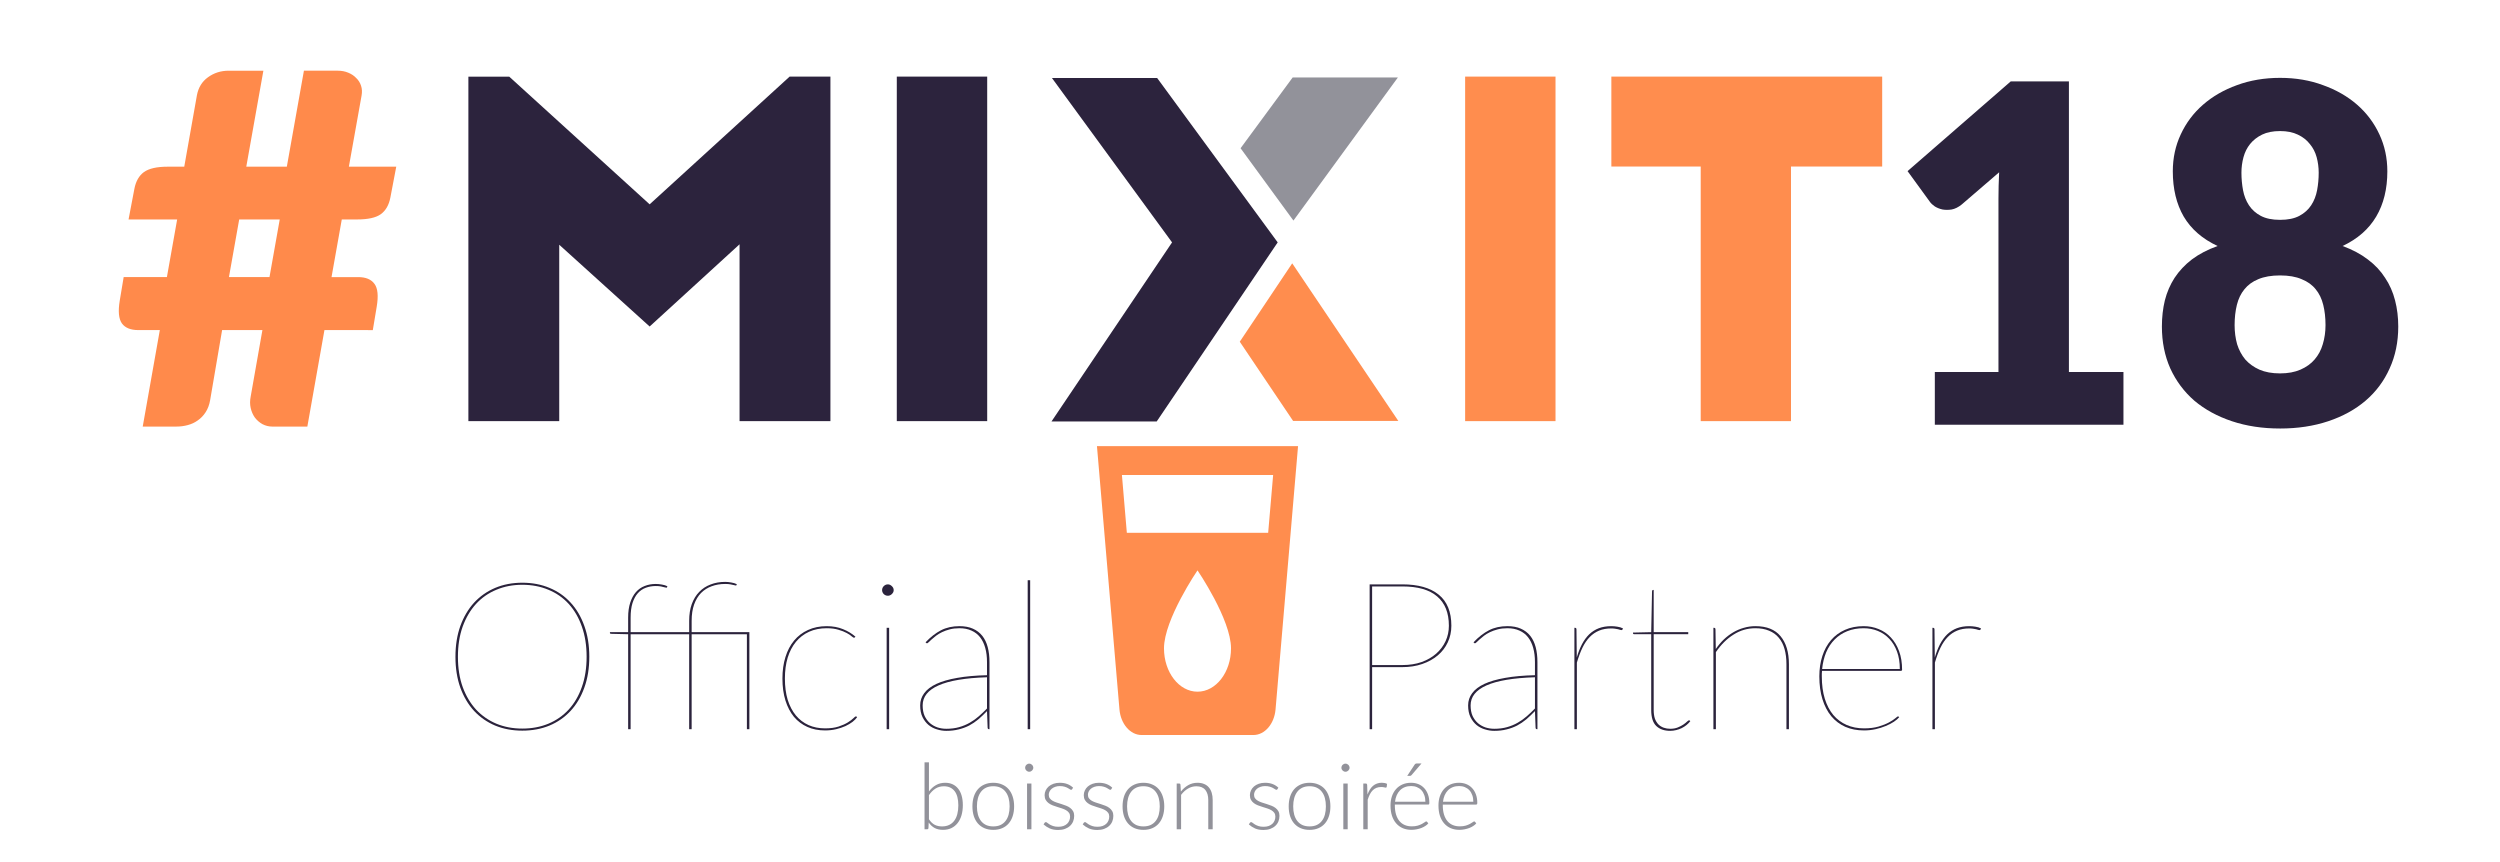 <svg xmlns="http://www.w3.org/2000/svg" id="svg18" width="580" height="200" version="1.1" viewBox="0 0 580 200"><path id="path2" d="M 324.41,97.656 H 300 L 287.627,79.278 299.794,61.09 Z" style="fill:#ff8d4e"/><path id="path4" d="M 324.31,17.97 H 299.9 l -12.088,16.42 12.263,16.78 z" style="fill:#92929a"/><path id="path6" d="m 296.425,56.234 -27.97,-38.142 h -24.41 l 27.872,38.142 -27.97,41.544 h 24.41 z m -145.708,-8.83 32.468,-29.626 h 9.474 V 97.7 H 171.577 V 56.675 L 150.717,75.75 129.742,56.78 V 97.7 H 108.665 V 17.78 h 9.475 z m 57.34,-29.627 h 20.972 V 97.7 h -20.973 z" style="fill:#2c233d"/><path id="path8" d="m 339.91,17.777 h 20.97 V 97.7 h -20.97 z m 33.925,10e-4 h 62.832 v 20.86 H 415.51 V 97.7 H 394.566 V 38.638 h -20.73 z" style="fill:#ff8d4e"/><path style="font-weight:900;font-size:85px;font-family:Lato;letter-spacing:0;word-spacing:0;fill:#ff8a4b;stroke-width:.75" id="path10" d="m 75.27,76.58 -3.966,22.385 h -8.16 q -1.19,0 -2.266,-0.567 -1.02,-0.567 -1.757,-1.53 -0.68,-0.963 -0.962,-2.21 -0.284,-1.247 0,-2.663 l 2.72,-15.414 h -9.35 L 48.75,92.846 q -0.282,1.643 -1.076,2.833 -0.736,1.133 -1.813,1.87 -1.02,0.737 -2.322,1.077 -1.247,0.34 -2.607,0.34 h -7.82 L 37.08,76.58 h -4.99 q -2.662,0 -3.796,-1.53 -1.133,-1.585 -0.51,-5.325 l 0.907,-5.44 h 10.03 L 41.1,50.91 H 29.825 l 1.36,-7.14 q 0.51,-2.605 2.21,-3.852 1.757,-1.247 5.497,-1.247 h 3.854 L 45.69,22.07 q 0.51,-2.663 2.55,-4.137 2.098,-1.53 4.818,-1.53 h 8.046 l -3.966,22.27 h 9.406 L 70.51,16.4 h 7.82 q 1.36,0 2.438,0.455 1.133,0.453 1.87,1.246 0.793,0.738 1.133,1.815 0.34,1.02 0.114,2.266 l -2.946,16.49 H 91.93 l -1.36,7.14 q -0.51,2.665 -2.266,3.91 -1.7,1.19 -5.44,1.19 h -3.57 l -2.38,13.375 h 6.177 q 2.664,0 3.798,1.586 1.133,1.53 0.51,5.27 l -0.907,5.44 z M 53.115,64.286 h 9.407 L 64.9,50.91 h -9.406 z" font-size="85" font-weight="900" letter-spacing="0" word-spacing="0"/><g style="font-weight:900;font-size:80.506px;line-height:1.25;font-family:sans-serif;letter-spacing:0;word-spacing:0;fill:#2b233c;stroke-width:.839" id="g16" font-size="80.506" font-weight="900" letter-spacing="0" transform="translate(2,-2)" word-spacing="0"><path style="font-family:Lato" id="path12" d="m 446.88,88.302 h 14.763 V 48.145 q 0,-2.95 0.158,-6.174 l -8.698,7.486 q -1.16,0.93 -2.32,1.148 -1.107,0.163 -2.11,0 -1,-0.22 -1.792,-0.71 -0.79,-0.547 -1.16,-1.093 L 440.554,41.7 464.491,20.884 h 13.497 v 67.42 h 12.653 v 12.238 h -43.76 z"/><path id="path14" d="m 526.975,101.414 q -6.116,0 -11.177,-1.694 -5.062,-1.693 -8.7,-4.753 -3.585,-3.114 -5.588,-7.485 -1.95,-4.37 -1.95,-9.725 0,-3.223 0.684,-6.064 0.738,-2.896 2.267,-5.245 1.583,-2.404 4.008,-4.262 2.478,-1.857 5.958,-3.114 -5.272,-2.46 -7.856,-6.83 -2.53,-4.37 -2.53,-10.49 0,-4.643 1.845,-8.577 1.845,-3.988 5.167,-6.884 3.32,-2.895 7.856,-4.534 4.587,-1.693 10.017,-1.693 5.43,0 9.965,1.693 4.587,1.64 7.908,4.535 3.322,2.897 5.167,6.885 1.845,3.934 1.845,8.578 0,6.12 -2.583,10.49 -2.584,4.37 -7.803,6.83 3.427,1.256 5.852,3.113 2.478,1.858 4.007,4.262 1.582,2.35 2.32,5.245 0.738,2.84 0.738,6.064 0,5.354 -2.002,9.725 -1.95,4.37 -5.59,7.485 -3.584,3.06 -8.646,4.753 -5.06,1.694 -11.177,1.694 z m 0,-12.785 q 2.742,0 4.745,-0.875 2.004,-0.874 3.27,-2.35 1.317,-1.53 1.897,-3.55 0.633,-2.076 0.633,-4.426 0,-2.57 -0.528,-4.7 -0.527,-2.13 -1.74,-3.605 -1.212,-1.53 -3.268,-2.35 -2.004,-0.874 -5.01,-0.874 -3.004,0 -5.06,0.875 -2.004,0.82 -3.217,2.35 -1.212,1.475 -1.74,3.606 -0.527,2.13 -0.527,4.7 0,2.35 0.58,4.425 0.633,2.02 1.898,3.55 1.318,1.476 3.27,2.35 2.003,0.874 4.797,0.874 z m 0,-35.623 q 2.742,0 4.48,-0.928 1.74,-0.93 2.743,-2.46 1.002,-1.53 1.37,-3.497 0.37,-1.966 0.37,-4.043 0,-1.857 -0.475,-3.605 -0.474,-1.75 -1.58,-3.06 -1.056,-1.366 -2.796,-2.185 -1.687,-0.82 -4.112,-0.82 -2.478,0 -4.165,0.82 -1.687,0.82 -2.794,2.185 -1.055,1.31 -1.53,3.06 -0.474,1.748 -0.474,3.605 0,2.077 0.37,4.043 0.368,1.967 1.37,3.497 1.002,1.53 2.742,2.46 1.74,0.927 4.48,0.927 z"/></g><g style="font-style:normal;font-weight:400;font-size:40px;line-height:1.25;font-family:sans-serif;letter-spacing:0;word-spacing:0;fill:#2b233c;fill-opacity:1;stroke:none" id="text852" aria-label="Official Partner"><path style="font-style:normal;font-variant:normal;font-weight:100;font-stretch:normal;font-size:48px;font-family:Lato;-inkscape-font-specification:'Lato Thin';fill:#2b233c;fill-opacity:1" id="path880" d="m 136.719,152.373 q 0,3.984 -1.152,7.152 -1.128,3.168 -3.192,5.4 -2.04,2.208 -4.896,3.408 -2.856,1.176 -6.312,1.176 -3.432,0 -6.288,-1.176 -2.832,-1.2 -4.896,-3.408 -2.04,-2.232 -3.192,-5.4 -1.128,-3.168 -1.128,-7.152 0,-3.96 1.128,-7.128 1.152,-3.192 3.192,-5.424 2.064,-2.232 4.896,-3.432 2.856,-1.2 6.288,-1.2 3.456,0 6.312,1.2 2.856,1.176 4.896,3.408 2.064,2.232 3.192,5.424 1.152,3.168 1.152,7.152 z m -0.624,0 q 0,-3.912 -1.104,-7.008 -1.08,-3.096 -3.048,-5.256 -1.968,-2.16 -4.728,-3.288 -2.736,-1.152 -6.048,-1.152 -3.264,0 -6,1.152 -2.736,1.128 -4.728,3.288 -1.968,2.16 -3.096,5.256 -1.104,3.096 -1.104,7.008 0,3.912 1.104,7.008 1.128,3.072 3.096,5.232 1.992,2.136 4.728,3.288 2.736,1.128 6,1.128 3.312,0 6.048,-1.128 2.76,-1.152 4.728,-3.288 1.968,-2.16 3.048,-5.232 1.104,-3.096 1.104,-7.008 z"/><path style="font-style:normal;font-variant:normal;font-weight:100;font-stretch:normal;font-size:48px;font-family:Lato;-inkscape-font-specification:'Lato Thin';fill:#2b233c;fill-opacity:1" id="path882" d="m 145.729,169.173 v -22.032 l -3.936,-0.096 q -0.288,0 -0.288,-0.192 v -0.192 h 4.224 v -3.36 q 0,-2.016 0.48,-3.48 0.48,-1.488 1.32,-2.448 0.84,-0.96 2.016,-1.416 1.176,-0.48 2.592,-0.48 0.696,0 1.44,0.144 0.744,0.12 1.248,0.384 l -0.048,0.192 q -0.048,0.168 -0.192,0.144 -0.144,-0.024 -0.456,-0.096 -0.288,-0.096 -0.792,-0.192 -0.48,-0.096 -1.2,-0.096 -1.248,0 -2.328,0.408 -1.056,0.384 -1.848,1.272 -0.768,0.864 -1.224,2.28 -0.432,1.392 -0.432,3.384 v 3.36 h 13.584 v -2.64 q 0,-2.184 0.6,-3.864 0.624,-1.704 1.728,-2.832 1.104,-1.152 2.64,-1.728 1.536,-0.6 3.384,-0.6 0.696,0 1.44,0.144 0.744,0.12 1.248,0.384 l -0.048,0.192 q -0.048,0.144 -0.192,0.12 -0.12,-0.024 -0.432,-0.096 -0.288,-0.072 -0.792,-0.168 -0.48,-0.096 -1.224,-0.096 -1.704,0 -3.12,0.528 -1.416,0.504 -2.472,1.56 -1.032,1.056 -1.608,2.664 -0.576,1.608 -0.576,3.792 v 2.64 h 13.392 v 22.512 h -0.576 v -22.032 h -12.816 v 22.032 h -0.576 v -22.032 h -13.584 v 22.032 z"/><path style="font-style:normal;font-variant:normal;font-weight:100;font-stretch:normal;font-size:48px;font-family:Lato;-inkscape-font-specification:'Lato Thin';fill:#2b233c;fill-opacity:1" id="path884" d="m 198.322,147.861 q -0.096,0.096 -0.192,0.096 -0.144,0 -0.552,-0.336 -0.384,-0.36 -1.152,-0.768 -0.744,-0.408 -1.896,-0.744 -1.128,-0.36 -2.736,-0.36 -2.28,0 -4.08,0.816 -1.8,0.816 -3.048,2.328 -1.248,1.512 -1.92,3.672 -0.648,2.16 -0.648,4.848 0,2.784 0.648,4.944 0.672,2.136 1.896,3.624 1.224,1.464 2.928,2.232 1.728,0.768 3.84,0.768 1.872,0 3.168,-0.432 1.296,-0.432 2.136,-0.96 0.84,-0.528 1.272,-0.96 0.432,-0.432 0.576,-0.432 0.096,0 0.192,0.096 l 0.096,0.096 q -0.36,0.528 -1.056,1.08 -0.696,0.528 -1.656,0.984 -0.96,0.432 -2.16,0.72 -1.2,0.288 -2.568,0.288 -2.28,0 -4.104,-0.816 -1.824,-0.816 -3.12,-2.352 -1.272,-1.56 -1.968,-3.792 -0.696,-2.232 -0.696,-5.088 0,-2.736 0.696,-4.968 0.696,-2.256 2.016,-3.84 1.32,-1.584 3.216,-2.448 1.92,-0.888 4.344,-0.888 2.136,0 3.792,0.696 1.68,0.672 2.88,1.752 z"/><path style="font-style:normal;font-variant:normal;font-weight:100;font-stretch:normal;font-size:48px;font-family:Lato;-inkscape-font-specification:'Lato Thin';fill:#2b233c;fill-opacity:1" id="path886" d="m 206.28,145.653 v 23.52 h -0.576 v -23.52 z m 1.056,-8.736 q 0,0.504 -0.432,0.912 -0.408,0.384 -0.912,0.384 -0.552,0 -0.96,-0.384 -0.384,-0.408 -0.384,-0.912 0,-0.552 0.384,-0.936 0.408,-0.408 0.96,-0.408 0.504,0 0.912,0.408 0.432,0.384 0.432,0.936 z"/><path style="font-style:normal;font-variant:normal;font-weight:100;font-stretch:normal;font-size:48px;font-family:Lato;-inkscape-font-specification:'Lato Thin';fill:#2b233c;fill-opacity:1" id="path888" d="m 229.464,169.173 q -0.336,0 -0.336,-0.384 l -0.144,-3.816 q -1.008,1.056 -2.016,1.92 -1.008,0.84 -2.136,1.44 -1.128,0.576 -2.424,0.888 -1.296,0.336 -2.88,0.336 -1.056,0 -2.136,-0.336 -1.08,-0.312 -1.944,-1.008 -0.864,-0.72 -1.416,-1.824 -0.552,-1.128 -0.552,-2.736 0,-1.584 0.936,-2.832 0.936,-1.272 2.832,-2.16 1.92,-0.888 4.824,-1.392 2.928,-0.528 6.912,-0.624 v -3.024 q 0,-1.848 -0.408,-3.312 -0.408,-1.464 -1.2,-2.472 -0.792,-1.008 -1.992,-1.536 -1.2,-0.552 -2.784,-0.552 -1.248,0 -2.256,0.264 -1.008,0.264 -1.8,0.648 -0.792,0.384 -1.392,0.84 -0.576,0.456 -1.008,0.84 -0.432,0.384 -0.696,0.648 -0.264,0.264 -0.384,0.264 -0.096,0 -0.24,-0.144 l -0.096,-0.096 q 1.728,-1.824 3.576,-2.784 1.848,-0.96 4.296,-0.96 1.8,0 3.096,0.576 1.32,0.576 2.184,1.656 0.864,1.08 1.272,2.64 0.408,1.536 0.408,3.48 v 15.552 z m -9.936,-0.096 q 1.656,0 3,-0.384 1.344,-0.384 2.472,-1.032 1.128,-0.648 2.088,-1.488 0.984,-0.864 1.896,-1.8 v -7.248 q -7.56,0.24 -11.256,1.896 -3.672,1.632 -3.672,4.632 0,1.416 0.456,2.448 0.48,1.008 1.248,1.68 0.768,0.648 1.752,0.984 0.984,0.312 2.016,0.312 z"/><path style="font-style:normal;font-variant:normal;font-weight:100;font-stretch:normal;font-size:48px;font-family:Lato;-inkscape-font-specification:'Lato Thin';fill:#2b233c;fill-opacity:1" id="path890" d="m 238.999,134.613 v 34.56 h -0.576 v -34.56 z"/><path style="font-style:normal;font-variant:normal;font-weight:100;font-stretch:normal;font-size:48px;font-family:Lato;-inkscape-font-specification:'Lato Thin';fill:#2b233c;fill-opacity:1" id="path892" d="m 318.332,154.773 v 14.4 h -0.576 v -33.6 h 7.584 q 5.496,0 8.424,2.376 2.952,2.376 2.952,7.224 0,2.088 -0.84,3.864 -0.816,1.752 -2.328,3.024 -1.512,1.272 -3.6,1.992 -2.088,0.72 -4.608,0.72 z m 0,-0.48 h 7.008 q 2.472,0 4.464,-0.696 1.992,-0.72 3.384,-1.944 1.416,-1.248 2.184,-2.904 0.768,-1.656 0.768,-3.576 0,-4.488 -2.712,-6.792 -2.688,-2.328 -8.088,-2.328 h -7.008 z"/><path style="font-style:normal;font-variant:normal;font-weight:100;font-stretch:normal;font-size:48px;font-family:Lato;-inkscape-font-specification:'Lato Thin';fill:#2b233c;fill-opacity:1" id="path894" d="m 356.589,169.173 q -0.336,0 -0.336,-0.384 l -0.144,-3.816 q -1.008,1.056 -2.016,1.92 -1.008,0.84 -2.136,1.44 -1.128,0.576 -2.424,0.888 -1.296,0.336 -2.88,0.336 -1.056,0 -2.136,-0.336 -1.08,-0.312 -1.944,-1.008 -0.864,-0.72 -1.416,-1.824 -0.552,-1.128 -0.552,-2.736 0,-1.584 0.936,-2.832 0.936,-1.272 2.832,-2.16 1.92,-0.888 4.824,-1.392 2.928,-0.528 6.912,-0.624 v -3.024 q 0,-1.848 -0.408,-3.312 -0.408,-1.464 -1.2,-2.472 -0.792,-1.008 -1.992,-1.536 -1.2,-0.552 -2.784,-0.552 -1.248,0 -2.256,0.264 -1.008,0.264 -1.8,0.648 -0.792,0.384 -1.392,0.84 -0.576,0.456 -1.008,0.84 -0.432,0.384 -0.696,0.648 -0.264,0.264 -0.384,0.264 -0.096,0 -0.24,-0.144 l -0.096,-0.096 q 1.728,-1.824 3.576,-2.784 1.848,-0.96 4.296,-0.96 1.8,0 3.096,0.576 1.32,0.576 2.184,1.656 0.864,1.08 1.272,2.64 0.408,1.536 0.408,3.48 v 15.552 z m -9.936,-0.096 q 1.656,0 3,-0.384 1.344,-0.384 2.472,-1.032 1.128,-0.648 2.088,-1.488 0.984,-0.864 1.896,-1.8 v -7.248 q -7.56,0.24 -11.256,1.896 -3.672,1.632 -3.672,4.632 0,1.416 0.456,2.448 0.48,1.008 1.248,1.68 0.768,0.648 1.752,0.984 0.984,0.312 2.016,0.312 z"/><path style="font-style:normal;font-variant:normal;font-weight:100;font-stretch:normal;font-size:48px;font-family:Lato;-inkscape-font-specification:'Lato Thin';fill:#2b233c;fill-opacity:1" id="path896" d="m 365.26,169.173 v -23.52 h 0.144 q 0.336,0 0.336,0.384 l 0.072,6.504 q 0.504,-1.728 1.2,-3.072 0.72,-1.368 1.68,-2.304 0.984,-0.936 2.232,-1.416 1.272,-0.48 2.88,-0.48 0.696,0 1.416,0.12 0.744,0.096 1.32,0.408 l -0.096,0.192 q -0.048,0.072 -0.096,0.144 -0.024,0.048 -0.144,0.048 -0.12,0 -0.312,-0.048 -0.192,-0.072 -0.48,-0.144 -0.264,-0.072 -0.672,-0.12 -0.384,-0.072 -0.936,-0.072 -1.584,0 -2.808,0.504 -1.224,0.504 -2.184,1.488 -0.96,0.984 -1.68,2.472 -0.72,1.488 -1.296,3.456 v 15.456 z"/><path style="font-style:normal;font-variant:normal;font-weight:100;font-stretch:normal;font-size:48px;font-family:Lato;-inkscape-font-specification:'Lato Thin';fill:#2b233c;fill-opacity:1" id="path898" d="m 387.496,169.557 q -2.064,0 -3.24,-1.128 -1.176,-1.128 -1.176,-3.72 v -17.568 h -3.888 q -0.336,0 -0.336,-0.24 v -0.144 l 4.224,-0.096 0.192,-9.456 q 0,-0.12 0.048,-0.216 0.072,-0.12 0.192,-0.12 h 0.144 v 9.792 h 8.016 v 0.48 h -8.016 v 17.568 q 0,1.2 0.288,2.04 0.312,0.816 0.84,1.344 0.528,0.504 1.224,0.744 0.696,0.24 1.488,0.24 1.008,0 1.752,-0.312 0.768,-0.312 1.296,-0.672 0.528,-0.36 0.84,-0.672 0.336,-0.312 0.48,-0.312 0.096,0 0.192,0.096 l 0.096,0.096 q -0.36,0.48 -0.888,0.912 -0.504,0.408 -1.128,0.72 -0.6,0.288 -1.296,0.456 -0.672,0.168 -1.344,0.168 z"/><path style="font-style:normal;font-variant:normal;font-weight:100;font-stretch:normal;font-size:48px;font-family:Lato;-inkscape-font-specification:'Lato Thin';fill:#2b233c;fill-opacity:1" id="path900" d="m 397.51,169.173 v -23.52 h 0.144 q 0.336,0 0.336,0.384 l 0.072,4.536 q 0.816,-1.2 1.824,-2.184 1.032,-0.984 2.208,-1.68 1.176,-0.696 2.472,-1.056 1.296,-0.384 2.688,-0.384 3.912,0 5.832,2.328 1.944,2.328 1.944,6.504 v 15.072 h -0.576 v -15.072 q 0,-1.968 -0.432,-3.504 -0.432,-1.56 -1.344,-2.64 -0.888,-1.08 -2.256,-1.632 -1.344,-0.576 -3.168,-0.576 -2.76,0 -5.088,1.488 -2.328,1.464 -4.08,4.056 v 17.88 z"/><path style="font-style:normal;font-variant:normal;font-weight:100;font-stretch:normal;font-size:48px;font-family:Lato;-inkscape-font-specification:'Lato Thin';fill:#2b233c;fill-opacity:1" id="path902" d="m 432.357,145.269 q 1.848,0 3.48,0.672 1.632,0.648 2.832,1.944 1.224,1.296 1.92,3.192 0.696,1.872 0.696,4.32 0,0.12 -0.096,0.192 -0.072,0.048 -0.192,0.048 h -18.288 q -0.048,0.336 -0.048,0.648 0,0.312 0,0.648 0,2.928 0.696,5.184 0.696,2.232 1.968,3.768 1.296,1.512 3.096,2.304 1.824,0.792 4.032,0.792 1.968,0 3.408,-0.432 1.44,-0.432 2.4,-0.96 0.96,-0.528 1.464,-0.96 0.504,-0.432 0.6,-0.432 0.096,0 0.192,0.096 l 0.096,0.096 q -0.408,0.504 -1.224,1.056 -0.792,0.528 -1.896,0.984 -1.08,0.456 -2.376,0.744 -1.296,0.288 -2.664,0.288 -2.424,0 -4.344,-0.84 -1.92,-0.864 -3.264,-2.472 -1.32,-1.608 -2.04,-3.936 -0.72,-2.328 -0.72,-5.28 0,-2.592 0.696,-4.728 0.696,-2.16 2.016,-3.696 1.32,-1.536 3.216,-2.376 1.92,-0.864 4.344,-0.864 z m 0,0.48 q -2.112,0 -3.816,0.696 -1.68,0.672 -2.904,1.92 -1.224,1.224 -1.968,2.976 -0.72,1.752 -0.936,3.864 h 18.024 q 0,-2.28 -0.648,-4.032 -0.648,-1.776 -1.8,-2.976 -1.128,-1.2 -2.664,-1.824 -1.536,-0.624 -3.288,-0.624 z"/><path style="font-style:normal;font-variant:normal;font-weight:100;font-stretch:normal;font-size:48px;font-family:Lato;-inkscape-font-specification:'Lato Thin';fill:#2b233c;fill-opacity:1" id="path904" d="m 448.323,169.173 v -23.52 h 0.144 q 0.336,0 0.336,0.384 l 0.072,6.504 q 0.504,-1.728 1.2,-3.072 0.72,-1.368 1.68,-2.304 0.984,-0.936 2.232,-1.416 1.272,-0.48 2.88,-0.48 0.696,0 1.416,0.12 0.744,0.096 1.32,0.408 l -0.096,0.192 q -0.048,0.072 -0.096,0.144 -0.024,0.048 -0.144,0.048 -0.12,0 -0.312,-0.048 -0.192,-0.072 -0.48,-0.144 -0.264,-0.072 -0.672,-0.12 -0.384,-0.072 -0.936,-0.072 -1.584,0 -2.808,0.504 -1.224,0.504 -2.184,1.488 -0.96,0.984 -1.68,2.472 -0.72,1.488 -1.296,3.456 v 15.456 z"/></g><g style="font-style:normal;font-weight:400;font-size:40px;line-height:1.25;font-family:sans-serif;letter-spacing:0;word-spacing:0;fill:#92929a;fill-opacity:1;stroke:none" id="text864" aria-label="boisson soirée"><path style="font-style:normal;font-variant:normal;font-weight:300;font-stretch:normal;font-size:21.333px;font-family:Lato;-inkscape-font-specification:'Lato Light';fill:#92929a;fill-opacity:1" id="path853" d="m 214.492,192.388 v -15.52 h 1.024 v 6.752 q 0.693,-0.939 1.621,-1.472 0.928,-0.544 2.155,-0.544 0.96,0 1.717,0.352 0.757,0.352 1.28,1.013 0.533,0.661 0.811,1.632 0.277,0.96 0.277,2.187 0,1.291 -0.309,2.357 -0.309,1.056 -0.907,1.813 -0.587,0.747 -1.44,1.163 -0.853,0.405 -1.952,0.405 -1.131,0 -1.931,-0.427 -0.8,-0.437 -1.376,-1.28 l -0.064,1.301 q -0.032,0.267 -0.288,0.267 z m 4.512,-9.973 q -1.141,0 -1.984,0.544 -0.843,0.544 -1.504,1.515 v 5.6 q 0.619,0.917 1.355,1.291 0.736,0.363 1.675,0.363 0.949,0 1.653,-0.341 0.715,-0.341 1.184,-0.971 0.48,-0.64 0.715,-1.547 0.235,-0.907 0.235,-2.037 0,-2.197 -0.875,-3.307 -0.875,-1.109 -2.453,-1.109 z"/><path style="font-style:normal;font-variant:normal;font-weight:300;font-stretch:normal;font-size:21.333px;font-family:Lato;-inkscape-font-specification:'Lato Light';fill:#92929a;fill-opacity:1" id="path855" d="m 230.445,181.604 q 1.141,0 2.037,0.395 0.907,0.384 1.525,1.099 0.619,0.715 0.939,1.728 0.331,1.003 0.331,2.251 0,1.248 -0.331,2.251 -0.32,1.003 -0.939,1.717 -0.619,0.715 -1.525,1.099 -0.896,0.384 -2.037,0.384 -1.141,0 -2.048,-0.384 -0.896,-0.384 -1.525,-1.099 -0.619,-0.715 -0.949,-1.717 -0.32,-1.003 -0.32,-2.251 0,-1.248 0.32,-2.251 0.331,-1.013 0.949,-1.728 0.629,-0.715 1.525,-1.099 0.907,-0.395 2.048,-0.395 z m 0,10.123 q 0.949,0 1.653,-0.32 0.715,-0.331 1.184,-0.939 0.48,-0.608 0.715,-1.461 0.235,-0.864 0.235,-1.931 0,-1.056 -0.235,-1.92 -0.235,-0.864 -0.715,-1.472 -0.469,-0.619 -1.184,-0.949 -0.704,-0.331 -1.653,-0.331 -0.949,0 -1.664,0.331 -0.704,0.331 -1.184,0.949 -0.469,0.608 -0.715,1.472 -0.235,0.864 -0.235,1.92 0,1.067 0.235,1.931 0.245,0.853 0.715,1.461 0.48,0.608 1.184,0.939 0.715,0.32 1.664,0.32 z"/><path style="font-style:normal;font-variant:normal;font-weight:300;font-stretch:normal;font-size:21.333px;font-family:Lato;-inkscape-font-specification:'Lato Light';fill:#92929a;fill-opacity:1" id="path857" d="m 239.289,181.775 v 10.613 h -1.013 v -10.613 z m 0.437,-3.659 q 0,0.192 -0.085,0.363 -0.075,0.16 -0.203,0.288 -0.128,0.128 -0.299,0.203 -0.171,0.075 -0.363,0.075 -0.192,0 -0.363,-0.075 -0.171,-0.075 -0.299,-0.203 -0.128,-0.128 -0.203,-0.288 -0.075,-0.171 -0.075,-0.363 0,-0.192 0.075,-0.363 0.075,-0.181 0.203,-0.309 0.128,-0.128 0.299,-0.203 0.171,-0.075 0.363,-0.075 0.192,0 0.363,0.075 0.171,0.075 0.299,0.203 0.128,0.128 0.203,0.309 0.085,0.171 0.085,0.363 z"/><path style="font-style:normal;font-variant:normal;font-weight:300;font-stretch:normal;font-size:21.333px;font-family:Lato;-inkscape-font-specification:'Lato Light';fill:#92929a;fill-opacity:1" id="path859" d="m 248.743,183.087 q -0.085,0.149 -0.245,0.149 -0.117,0 -0.299,-0.128 -0.181,-0.139 -0.491,-0.299 -0.299,-0.171 -0.747,-0.299 -0.448,-0.139 -1.088,-0.139 -0.576,0 -1.056,0.171 -0.469,0.16 -0.811,0.437 -0.331,0.277 -0.512,0.651 -0.181,0.363 -0.181,0.768 0,0.501 0.256,0.832 0.256,0.331 0.661,0.565 0.416,0.235 0.949,0.405 0.533,0.171 1.077,0.341 0.555,0.171 1.088,0.384 0.533,0.203 0.939,0.512 0.416,0.309 0.672,0.757 0.256,0.448 0.256,1.088 0,0.693 -0.245,1.291 -0.245,0.597 -0.725,1.035 -0.469,0.437 -1.163,0.693 -0.693,0.256 -1.589,0.256 -1.12,0 -1.931,-0.352 -0.811,-0.363 -1.451,-0.939 l 0.235,-0.363 q 0.053,-0.085 0.117,-0.128 0.075,-0.043 0.192,-0.043 0.139,0 0.331,0.171 0.203,0.171 0.533,0.373 0.331,0.192 0.811,0.363 0.491,0.171 1.205,0.171 0.672,0 1.184,-0.181 0.512,-0.192 0.853,-0.512 0.341,-0.32 0.512,-0.747 0.181,-0.437 0.181,-0.917 0,-0.533 -0.256,-0.885 -0.256,-0.352 -0.672,-0.597 -0.416,-0.245 -0.949,-0.416 -0.523,-0.171 -1.077,-0.341 -0.555,-0.171 -1.088,-0.373 -0.523,-0.203 -0.939,-0.512 -0.416,-0.309 -0.672,-0.747 -0.256,-0.448 -0.256,-1.109 0,-0.565 0.245,-1.088 0.245,-0.523 0.693,-0.917 0.459,-0.395 1.109,-0.629 0.651,-0.235 1.461,-0.235 0.971,0 1.717,0.277 0.757,0.277 1.376,0.853 z"/><path style="font-style:normal;font-variant:normal;font-weight:300;font-stretch:normal;font-size:21.333px;font-family:Lato;-inkscape-font-specification:'Lato Light';fill:#92929a;fill-opacity:1" id="path861" d="m 257.827,183.087 q -0.085,0.149 -0.245,0.149 -0.117,0 -0.299,-0.128 -0.181,-0.139 -0.491,-0.299 -0.299,-0.171 -0.747,-0.299 -0.448,-0.139 -1.088,-0.139 -0.576,0 -1.056,0.171 -0.469,0.16 -0.811,0.437 -0.331,0.277 -0.512,0.651 -0.181,0.363 -0.181,0.768 0,0.501 0.256,0.832 0.256,0.331 0.661,0.565 0.416,0.235 0.949,0.405 0.533,0.171 1.077,0.341 0.555,0.171 1.088,0.384 0.533,0.203 0.939,0.512 0.416,0.309 0.672,0.757 0.256,0.448 0.256,1.088 0,0.693 -0.245,1.291 -0.245,0.597 -0.725,1.035 -0.469,0.437 -1.163,0.693 -0.693,0.256 -1.589,0.256 -1.12,0 -1.931,-0.352 -0.811,-0.363 -1.451,-0.939 l 0.235,-0.363 q 0.053,-0.085 0.117,-0.128 0.075,-0.043 0.192,-0.043 0.139,0 0.331,0.171 0.203,0.171 0.533,0.373 0.331,0.192 0.811,0.363 0.491,0.171 1.205,0.171 0.672,0 1.184,-0.181 0.512,-0.192 0.853,-0.512 0.341,-0.32 0.512,-0.747 0.181,-0.437 0.181,-0.917 0,-0.533 -0.256,-0.885 -0.256,-0.352 -0.672,-0.597 -0.416,-0.245 -0.949,-0.416 -0.523,-0.171 -1.077,-0.341 -0.555,-0.171 -1.088,-0.373 -0.523,-0.203 -0.939,-0.512 -0.416,-0.309 -0.672,-0.747 -0.256,-0.448 -0.256,-1.109 0,-0.565 0.245,-1.088 0.245,-0.523 0.693,-0.917 0.459,-0.395 1.109,-0.629 0.651,-0.235 1.461,-0.235 0.971,0 1.717,0.277 0.757,0.277 1.376,0.853 z"/><path style="font-style:normal;font-variant:normal;font-weight:300;font-stretch:normal;font-size:21.333px;font-family:Lato;-inkscape-font-specification:'Lato Light';fill:#92929a;fill-opacity:1" id="path863" d="m 265.278,181.604 q 1.141,0 2.037,0.395 0.907,0.384 1.525,1.099 0.619,0.715 0.939,1.728 0.331,1.003 0.331,2.251 0,1.248 -0.331,2.251 -0.32,1.003 -0.939,1.717 -0.619,0.715 -1.525,1.099 -0.896,0.384 -2.037,0.384 -1.141,0 -2.048,-0.384 -0.896,-0.384 -1.525,-1.099 -0.619,-0.715 -0.949,-1.717 -0.32,-1.003 -0.32,-2.251 0,-1.248 0.32,-2.251 0.331,-1.013 0.949,-1.728 0.629,-0.715 1.525,-1.099 0.907,-0.395 2.048,-0.395 z m 0,10.123 q 0.949,0 1.653,-0.32 0.715,-0.331 1.184,-0.939 0.48,-0.608 0.715,-1.461 0.235,-0.864 0.235,-1.931 0,-1.056 -0.235,-1.92 -0.235,-0.864 -0.715,-1.472 -0.469,-0.619 -1.184,-0.949 -0.704,-0.331 -1.653,-0.331 -0.949,0 -1.664,0.331 -0.704,0.331 -1.184,0.949 -0.469,0.608 -0.715,1.472 -0.235,0.864 -0.235,1.92 0,1.067 0.235,1.931 0.245,0.853 0.715,1.461 0.48,0.608 1.184,0.939 0.715,0.32 1.664,0.32 z"/><path style="font-style:normal;font-variant:normal;font-weight:300;font-stretch:normal;font-size:21.333px;font-family:Lato;-inkscape-font-specification:'Lato Light';fill:#92929a;fill-opacity:1" id="path865" d="m 272.992,192.388 v -10.613 h 0.565 q 0.267,0 0.309,0.267 l 0.096,1.6 q 0.736,-0.928 1.696,-1.483 0.96,-0.555 2.155,-0.555 0.875,0 1.536,0.277 0.672,0.277 1.109,0.8 0.437,0.523 0.661,1.259 0.224,0.736 0.224,1.664 v 6.784 h -1.024 v -6.784 q 0,-1.493 -0.683,-2.336 -0.683,-0.853 -2.08,-0.853 -1.045,0 -1.941,0.533 -0.896,0.523 -1.6,1.461 v 7.979 z"/><path style="font-style:normal;font-variant:normal;font-weight:300;font-stretch:normal;font-size:21.333px;font-family:Lato;-inkscape-font-specification:'Lato Light';fill:#92929a;fill-opacity:1" id="path867" d="m 296.368,183.087 q -0.085,0.149 -0.245,0.149 -0.117,0 -0.299,-0.128 -0.181,-0.139 -0.491,-0.299 -0.299,-0.171 -0.747,-0.299 -0.448,-0.139 -1.088,-0.139 -0.576,0 -1.056,0.171 -0.469,0.16 -0.811,0.437 -0.331,0.277 -0.512,0.651 -0.181,0.363 -0.181,0.768 0,0.501 0.256,0.832 0.256,0.331 0.661,0.565 0.416,0.235 0.949,0.405 0.533,0.171 1.077,0.341 0.555,0.171 1.088,0.384 0.533,0.203 0.939,0.512 0.416,0.309 0.672,0.757 0.256,0.448 0.256,1.088 0,0.693 -0.245,1.291 -0.245,0.597 -0.725,1.035 -0.469,0.437 -1.163,0.693 -0.693,0.256 -1.589,0.256 -1.12,0 -1.931,-0.352 -0.811,-0.363 -1.451,-0.939 l 0.235,-0.363 q 0.053,-0.085 0.117,-0.128 0.075,-0.043 0.192,-0.043 0.139,0 0.331,0.171 0.203,0.171 0.533,0.373 0.331,0.192 0.811,0.363 0.491,0.171 1.205,0.171 0.672,0 1.184,-0.181 0.512,-0.192 0.853,-0.512 0.341,-0.32 0.512,-0.747 0.181,-0.437 0.181,-0.917 0,-0.533 -0.256,-0.885 -0.256,-0.352 -0.672,-0.597 -0.416,-0.245 -0.949,-0.416 -0.523,-0.171 -1.077,-0.341 -0.555,-0.171 -1.088,-0.373 -0.523,-0.203 -0.939,-0.512 -0.416,-0.309 -0.672,-0.747 -0.256,-0.448 -0.256,-1.109 0,-0.565 0.245,-1.088 0.245,-0.523 0.693,-0.917 0.459,-0.395 1.109,-0.629 0.651,-0.235 1.461,-0.235 0.971,0 1.717,0.277 0.757,0.277 1.376,0.853 z"/><path style="font-style:normal;font-variant:normal;font-weight:300;font-stretch:normal;font-size:21.333px;font-family:Lato;-inkscape-font-specification:'Lato Light';fill:#92929a;fill-opacity:1" id="path869" d="m 303.82,181.604 q 1.141,0 2.037,0.395 0.907,0.384 1.525,1.099 0.619,0.715 0.939,1.728 0.331,1.003 0.331,2.251 0,1.248 -0.331,2.251 -0.32,1.003 -0.939,1.717 -0.619,0.715 -1.525,1.099 -0.896,0.384 -2.037,0.384 -1.141,0 -2.048,-0.384 -0.896,-0.384 -1.525,-1.099 -0.619,-0.715 -0.949,-1.717 -0.32,-1.003 -0.32,-2.251 0,-1.248 0.32,-2.251 0.331,-1.013 0.949,-1.728 0.629,-0.715 1.525,-1.099 0.907,-0.395 2.048,-0.395 z m 0,10.123 q 0.949,0 1.653,-0.32 0.715,-0.331 1.184,-0.939 0.48,-0.608 0.715,-1.461 0.235,-0.864 0.235,-1.931 0,-1.056 -0.235,-1.92 -0.235,-0.864 -0.715,-1.472 -0.469,-0.619 -1.184,-0.949 -0.704,-0.331 -1.653,-0.331 -0.949,0 -1.664,0.331 -0.704,0.331 -1.184,0.949 -0.469,0.608 -0.715,1.472 -0.235,0.864 -0.235,1.92 0,1.067 0.235,1.931 0.245,0.853 0.715,1.461 0.48,0.608 1.184,0.939 0.715,0.32 1.664,0.32 z"/><path style="font-style:normal;font-variant:normal;font-weight:300;font-stretch:normal;font-size:21.333px;font-family:Lato;-inkscape-font-specification:'Lato Light';fill:#92929a;fill-opacity:1" id="path871" d="m 312.664,181.775 v 10.613 h -1.013 v -10.613 z m 0.437,-3.659 q 0,0.192 -0.085,0.363 -0.075,0.16 -0.203,0.288 -0.128,0.128 -0.299,0.203 -0.171,0.075 -0.363,0.075 -0.192,0 -0.363,-0.075 -0.171,-0.075 -0.299,-0.203 -0.128,-0.128 -0.203,-0.288 -0.075,-0.171 -0.075,-0.363 0,-0.192 0.075,-0.363 0.075,-0.181 0.203,-0.309 0.128,-0.128 0.299,-0.203 0.171,-0.075 0.363,-0.075 0.192,0 0.363,0.075 0.171,0.075 0.299,0.203 0.128,0.128 0.203,0.309 0.085,0.171 0.085,0.363 z"/><path style="font-style:normal;font-variant:normal;font-weight:300;font-stretch:normal;font-size:21.333px;font-family:Lato;-inkscape-font-specification:'Lato Light';fill:#92929a;fill-opacity:1" id="path873" d="m 316.284,192.388 v -10.613 h 0.544 q 0.181,0 0.256,0.075 0.075,0.075 0.096,0.256 l 0.075,2.229 q 0.245,-0.651 0.555,-1.152 0.32,-0.512 0.725,-0.864 0.416,-0.352 0.917,-0.533 0.512,-0.192 1.131,-0.192 0.331,0 0.651,0.064 0.32,0.053 0.565,0.203 l -0.085,0.704 q -0.053,0.171 -0.203,0.171 -0.128,0 -0.395,-0.075 -0.256,-0.075 -0.683,-0.075 -0.619,0 -1.099,0.192 -0.48,0.192 -0.853,0.565 -0.373,0.363 -0.661,0.917 -0.277,0.544 -0.512,1.259 v 6.869 z"/><path style="font-style:normal;font-variant:normal;font-weight:300;font-stretch:normal;font-size:21.333px;font-family:Lato;-inkscape-font-specification:'Lato Light';fill:#92929a;fill-opacity:1" id="path875" d="m 322.602,192.388 z m 4.789,-10.784 q 0.896,0 1.664,0.309 0.768,0.309 1.333,0.907 0.565,0.587 0.885,1.451 0.331,0.864 0.331,1.984 0,0.235 -0.064,0.32 -0.064,0.085 -0.213,0.085 h -7.723 v 0.203 q 0,1.195 0.277,2.101 0.277,0.907 0.789,1.525 0.512,0.608 1.237,0.917 0.725,0.309 1.621,0.309 0.8,0 1.387,-0.171 0.587,-0.181 0.981,-0.395 0.405,-0.224 0.64,-0.395 0.235,-0.181 0.341,-0.181 0.139,0 0.213,0.107 l 0.277,0.341 q -0.256,0.32 -0.683,0.597 -0.416,0.277 -0.939,0.48 -0.512,0.192 -1.109,0.309 -0.587,0.117 -1.184,0.117 -1.088,0 -1.984,-0.373 -0.896,-0.384 -1.536,-1.109 -0.64,-0.725 -0.992,-1.771 -0.341,-1.056 -0.341,-2.411 0,-1.141 0.32,-2.101 0.331,-0.971 0.939,-1.664 0.619,-0.704 1.504,-1.099 0.896,-0.395 2.027,-0.395 z m 0.011,0.757 q -0.821,0 -1.472,0.256 -0.651,0.256 -1.131,0.736 -0.469,0.48 -0.768,1.152 -0.288,0.672 -0.384,1.504 h 7.04 q 0,-0.853 -0.245,-1.525 -0.235,-0.683 -0.672,-1.152 -0.437,-0.469 -1.045,-0.715 -0.597,-0.256 -1.323,-0.256 z m 2.389,-5.237 -2.315,2.699 q -0.085,0.107 -0.181,0.149 -0.085,0.032 -0.213,0.032 h -0.608 l 1.675,-2.539 q 0.117,-0.192 0.245,-0.267 0.128,-0.075 0.384,-0.075 z"/><path style="font-style:normal;font-variant:normal;font-weight:300;font-stretch:normal;font-size:21.333px;font-family:Lato;-inkscape-font-specification:'Lato Light';fill:#92929a;fill-opacity:1" id="path877" d="m 338.516,181.604 q 0.896,0 1.664,0.309 0.768,0.309 1.333,0.907 0.565,0.587 0.885,1.451 0.331,0.864 0.331,1.984 0,0.235 -0.064,0.32 -0.064,0.085 -0.213,0.085 h -7.723 v 0.203 q 0,1.195 0.277,2.101 0.277,0.907 0.789,1.525 0.512,0.608 1.237,0.917 0.725,0.309 1.621,0.309 0.8,0 1.387,-0.171 0.587,-0.181 0.981,-0.395 0.405,-0.224 0.64,-0.395 0.235,-0.181 0.341,-0.181 0.139,0 0.213,0.107 l 0.277,0.341 q -0.256,0.32 -0.683,0.597 -0.416,0.277 -0.939,0.48 -0.512,0.192 -1.109,0.309 -0.587,0.117 -1.184,0.117 -1.088,0 -1.984,-0.373 -0.896,-0.384 -1.536,-1.109 -0.64,-0.725 -0.992,-1.771 -0.341,-1.056 -0.341,-2.411 0,-1.141 0.32,-2.101 0.331,-0.971 0.939,-1.664 0.619,-0.704 1.504,-1.099 0.896,-0.395 2.027,-0.395 z m 0.011,0.757 q -0.821,0 -1.472,0.256 -0.651,0.256 -1.131,0.736 -0.469,0.48 -0.768,1.152 -0.288,0.672 -0.384,1.504 h 7.04 q 0,-0.853 -0.245,-1.525 -0.235,-0.683 -0.672,-1.152 -0.437,-0.469 -1.045,-0.715 -0.597,-0.256 -1.323,-0.256 z"/></g><path id="path4-3" d="m 254.493,103.504 5.223,61.106 c 0.298,3.334 2.488,5.915 5.145,5.915 h 25.92 c 2.657,0 4.847,-2.58 5.145,-5.915 l 5.223,-61.106 z m 23.328,56.968 c -4.29,0 -7.776,-4.507 -7.776,-10.053 0,-6.702 7.776,-18.096 7.776,-18.096 0,0 7.776,11.394 7.776,18.096 0,5.546 -3.486,10.053 -7.776,10.053 z m 16.394,-36.862 h -32.789 l -1.14,-13.404 h 35.083 z" style="fill:#ff8d4e;fill-opacity:1;stroke-width:1.474"/></svg>